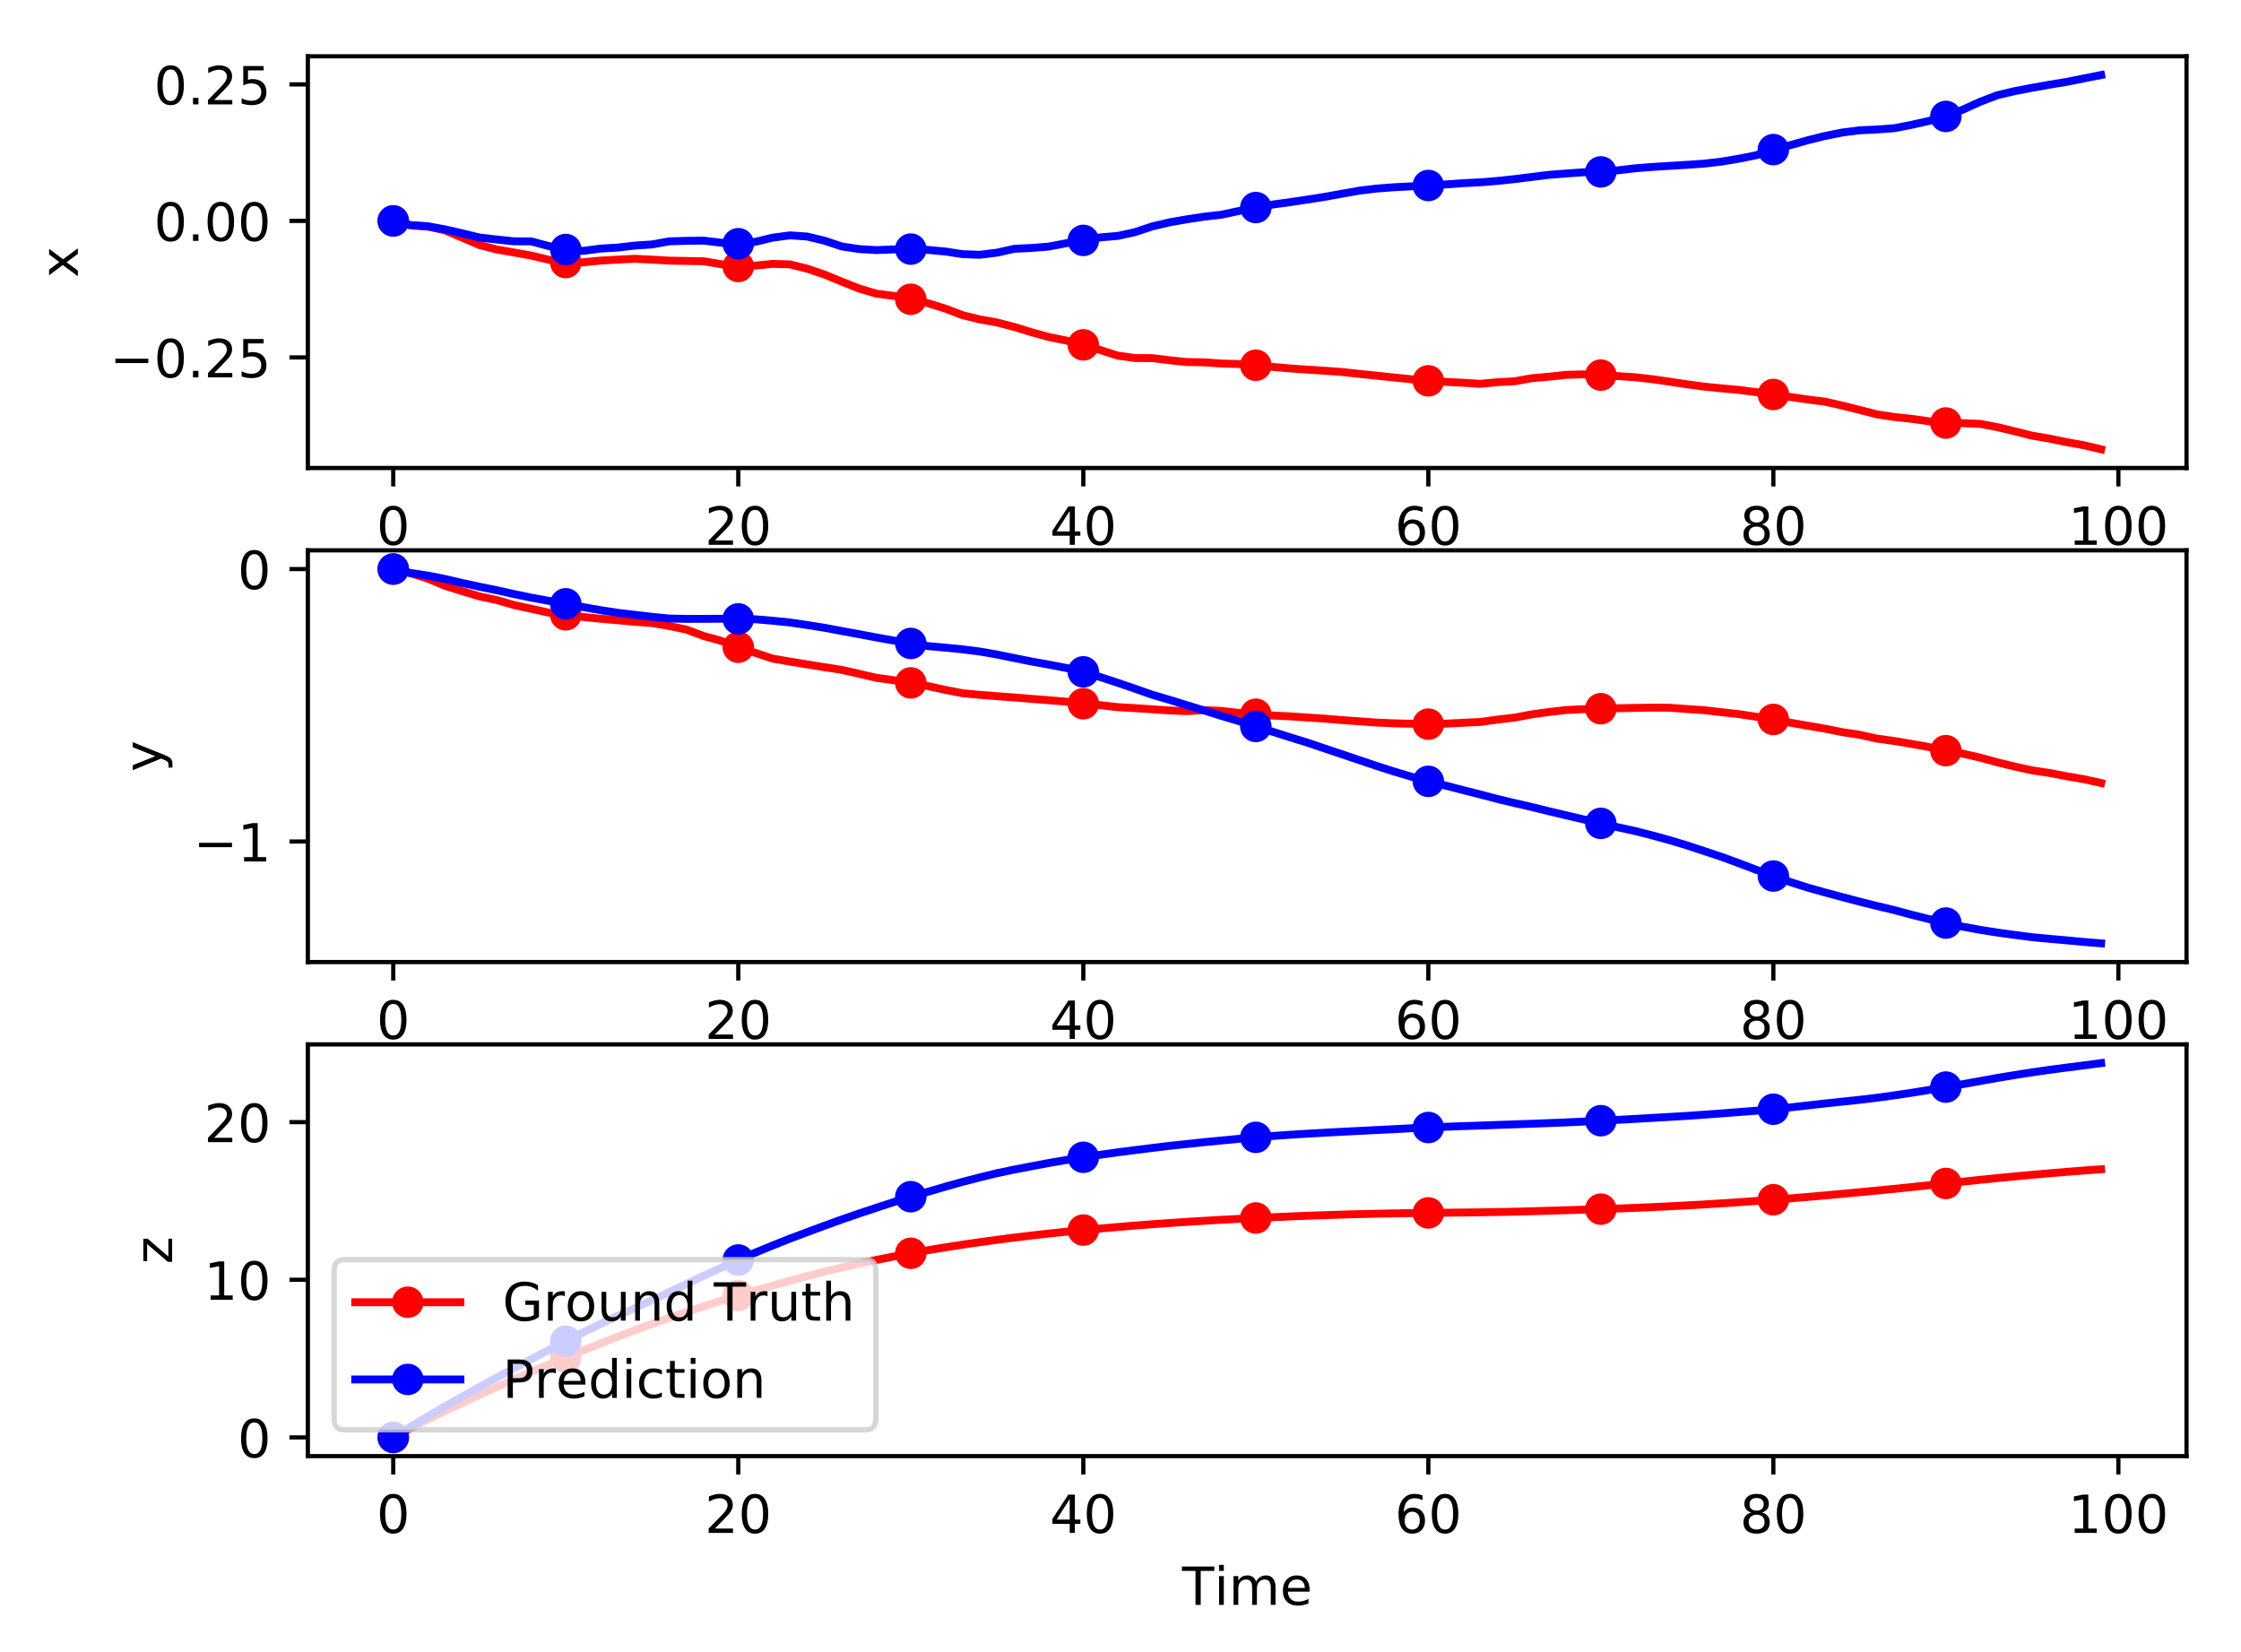 <?xml version="1.0" encoding="utf-8" standalone="no"?>
<!DOCTYPE svg PUBLIC "-//W3C//DTD SVG 1.1//EN"
  "http://www.w3.org/Graphics/SVG/1.1/DTD/svg11.dtd">
<!-- Created with matplotlib (http://matplotlib.org/) -->
<svg height="314pt" version="1.1" viewBox="0 0 426 314" width="426pt" xmlns="http://www.w3.org/2000/svg" xmlns:xlink="http://www.w3.org/1999/xlink">
 <defs>
  <style type="text/css">
*{stroke-linecap:butt;stroke-linejoin:round;}
  </style>
 </defs>
 <g id="figure_1">
  <g id="patch_1">
   <path d="M 0 314.368 
L 426.343 314.368 
L 426.343 0 
L 0 0 
z
" style="fill:#ffffff;"/>
  </g>
  <g id="axes_1">
   <g id="patch_2">
    <path d="M 58.523 88.968 
L 415.643 88.968 
L 415.643 10.7 
L 58.523 10.7 
z
" style="fill:#ffffff;"/>
   </g>
   <g id="matplotlib.axis_1">
    <g id="xtick_1">
     <g id="line2d_1">
      <defs>
       <path d="M 0 0 
L 0 3.5 
" id="mf3aac75762" style="stroke:#000000;stroke-width:0.8;"/>
      </defs>
      <g>
       <use style="stroke:#000000;stroke-width:0.8;" x="74.756" xlink:href="#mf3aac75762" y="88.968"/>
      </g>
     </g>
     <g id="text_1">
      <!-- 0 -->
      <defs>
       <path d="M 31.781 66.406 
Q 24.172 66.406 20.328 58.906 
Q 16.5 51.422 16.5 36.375 
Q 16.5 21.391 20.328 13.891 
Q 24.172 6.391 31.781 6.391 
Q 39.453 6.391 43.281 13.891 
Q 47.125 21.391 47.125 36.375 
Q 47.125 51.422 43.281 58.906 
Q 39.453 66.406 31.781 66.406 
z
M 31.781 74.219 
Q 44.047 74.219 50.516 64.516 
Q 56.984 54.828 56.984 36.375 
Q 56.984 17.969 50.516 8.266 
Q 44.047 -1.422 31.781 -1.422 
Q 19.531 -1.422 13.062 8.266 
Q 6.594 17.969 6.594 36.375 
Q 6.594 54.828 13.062 64.516 
Q 19.531 74.219 31.781 74.219 
z
" id="DejaVuSans-30"/>
      </defs>
      <g transform="translate(71.575 103.567)scale(0.1 -0.1)">
       <use xlink:href="#DejaVuSans-30"/>
      </g>
     </g>
    </g>
    <g id="xtick_2">
     <g id="line2d_2">
      <g>
       <use style="stroke:#000000;stroke-width:0.8;" x="140.343" xlink:href="#mf3aac75762" y="88.968"/>
      </g>
     </g>
     <g id="text_2">
      <!-- 20 -->
      <defs>
       <path d="M 19.188 8.297 
L 53.609 8.297 
L 53.609 0 
L 7.328 0 
L 7.328 8.297 
Q 12.938 14.109 22.625 23.891 
Q 32.328 33.688 34.812 36.531 
Q 39.547 41.844 41.422 45.531 
Q 43.312 49.219 43.312 52.781 
Q 43.312 58.594 39.234 62.25 
Q 35.156 65.922 28.609 65.922 
Q 23.969 65.922 18.812 64.312 
Q 13.672 62.703 7.812 59.422 
L 7.812 69.391 
Q 13.766 71.781 18.938 73 
Q 24.125 74.219 28.422 74.219 
Q 39.75 74.219 46.484 68.547 
Q 53.219 62.891 53.219 53.422 
Q 53.219 48.922 51.531 44.891 
Q 49.859 40.875 45.406 35.406 
Q 44.188 33.984 37.641 27.219 
Q 31.109 20.453 19.188 8.297 
z
" id="DejaVuSans-32"/>
      </defs>
      <g transform="translate(133.98 103.567)scale(0.1 -0.1)">
       <use xlink:href="#DejaVuSans-32"/>
       <use x="63.623" xlink:href="#DejaVuSans-30"/>
      </g>
     </g>
    </g>
    <g id="xtick_3">
     <g id="line2d_3">
      <g>
       <use style="stroke:#000000;stroke-width:0.8;" x="205.93" xlink:href="#mf3aac75762" y="88.968"/>
      </g>
     </g>
     <g id="text_3">
      <!-- 40 -->
      <defs>
       <path d="M 37.797 64.312 
L 12.891 25.391 
L 37.797 25.391 
z
M 35.203 72.906 
L 47.609 72.906 
L 47.609 25.391 
L 58.016 25.391 
L 58.016 17.188 
L 47.609 17.188 
L 47.609 0 
L 37.797 0 
L 37.797 17.188 
L 4.891 17.188 
L 4.891 26.703 
z
" id="DejaVuSans-34"/>
      </defs>
      <g transform="translate(199.567 103.567)scale(0.1 -0.1)">
       <use xlink:href="#DejaVuSans-34"/>
       <use x="63.623" xlink:href="#DejaVuSans-30"/>
      </g>
     </g>
    </g>
    <g id="xtick_4">
     <g id="line2d_4">
      <g>
       <use style="stroke:#000000;stroke-width:0.8;" x="271.516" xlink:href="#mf3aac75762" y="88.968"/>
      </g>
     </g>
     <g id="text_4">
      <!-- 60 -->
      <defs>
       <path d="M 33.016 40.375 
Q 26.375 40.375 22.484 35.828 
Q 18.609 31.297 18.609 23.391 
Q 18.609 15.531 22.484 10.953 
Q 26.375 6.391 33.016 6.391 
Q 39.656 6.391 43.531 10.953 
Q 47.406 15.531 47.406 23.391 
Q 47.406 31.297 43.531 35.828 
Q 39.656 40.375 33.016 40.375 
z
M 52.594 71.297 
L 52.594 62.312 
Q 48.875 64.062 45.094 64.984 
Q 41.312 65.922 37.594 65.922 
Q 27.828 65.922 22.672 59.328 
Q 17.531 52.734 16.797 39.406 
Q 19.672 43.656 24.016 45.922 
Q 28.375 48.188 33.594 48.188 
Q 44.578 48.188 50.953 41.516 
Q 57.328 34.859 57.328 23.391 
Q 57.328 12.156 50.688 5.359 
Q 44.047 -1.422 33.016 -1.422 
Q 20.359 -1.422 13.672 8.266 
Q 6.984 17.969 6.984 36.375 
Q 6.984 53.656 15.188 63.938 
Q 23.391 74.219 37.203 74.219 
Q 40.922 74.219 44.703 73.484 
Q 48.484 72.75 52.594 71.297 
z
" id="DejaVuSans-36"/>
      </defs>
      <g transform="translate(265.154 103.567)scale(0.1 -0.1)">
       <use xlink:href="#DejaVuSans-36"/>
       <use x="63.623" xlink:href="#DejaVuSans-30"/>
      </g>
     </g>
    </g>
    <g id="xtick_5">
     <g id="line2d_5">
      <g>
       <use style="stroke:#000000;stroke-width:0.8;" x="337.103" xlink:href="#mf3aac75762" y="88.968"/>
      </g>
     </g>
     <g id="text_5">
      <!-- 80 -->
      <defs>
       <path d="M 31.781 34.625 
Q 24.75 34.625 20.719 30.859 
Q 16.703 27.094 16.703 20.516 
Q 16.703 13.922 20.719 10.156 
Q 24.75 6.391 31.781 6.391 
Q 38.812 6.391 42.859 10.172 
Q 46.922 13.969 46.922 20.516 
Q 46.922 27.094 42.891 30.859 
Q 38.875 34.625 31.781 34.625 
z
M 21.922 38.812 
Q 15.578 40.375 12.031 44.719 
Q 8.5 49.078 8.5 55.328 
Q 8.5 64.062 14.719 69.141 
Q 20.953 74.219 31.781 74.219 
Q 42.672 74.219 48.875 69.141 
Q 55.078 64.062 55.078 55.328 
Q 55.078 49.078 51.531 44.719 
Q 48 40.375 41.703 38.812 
Q 48.828 37.156 52.797 32.312 
Q 56.781 27.484 56.781 20.516 
Q 56.781 9.906 50.312 4.234 
Q 43.844 -1.422 31.781 -1.422 
Q 19.734 -1.422 13.25 4.234 
Q 6.781 9.906 6.781 20.516 
Q 6.781 27.484 10.781 32.312 
Q 14.797 37.156 21.922 38.812 
z
M 18.312 54.391 
Q 18.312 48.734 21.844 45.562 
Q 25.391 42.391 31.781 42.391 
Q 38.141 42.391 41.719 45.562 
Q 45.312 48.734 45.312 54.391 
Q 45.312 60.062 41.719 63.234 
Q 38.141 66.406 31.781 66.406 
Q 25.391 66.406 21.844 63.234 
Q 18.312 60.062 18.312 54.391 
z
" id="DejaVuSans-38"/>
      </defs>
      <g transform="translate(330.741 103.567)scale(0.1 -0.1)">
       <use xlink:href="#DejaVuSans-38"/>
       <use x="63.623" xlink:href="#DejaVuSans-30"/>
      </g>
     </g>
    </g>
    <g id="xtick_6">
     <g id="line2d_6">
      <g>
       <use style="stroke:#000000;stroke-width:0.8;" x="402.69" xlink:href="#mf3aac75762" y="88.968"/>
      </g>
     </g>
     <g id="text_6">
      <!-- 100 -->
      <defs>
       <path d="M 12.406 8.297 
L 28.516 8.297 
L 28.516 63.922 
L 10.984 60.406 
L 10.984 69.391 
L 28.422 72.906 
L 38.281 72.906 
L 38.281 8.297 
L 54.391 8.297 
L 54.391 0 
L 12.406 0 
z
" id="DejaVuSans-31"/>
      </defs>
      <g transform="translate(393.146 103.567)scale(0.1 -0.1)">
       <use xlink:href="#DejaVuSans-31"/>
       <use x="63.623" xlink:href="#DejaVuSans-30"/>
       <use x="127.246" xlink:href="#DejaVuSans-30"/>
      </g>
     </g>
    </g>
    <g id="text_7">
     <!-- Time -->
     <defs>
      <path d="M -0.297 72.906 
L 61.375 72.906 
L 61.375 64.594 
L 35.5 64.594 
L 35.5 0 
L 25.594 0 
L 25.594 64.594 
L -0.297 64.594 
z
" id="DejaVuSans-54"/>
      <path d="M 9.422 54.688 
L 18.406 54.688 
L 18.406 0 
L 9.422 0 
z
M 9.422 75.984 
L 18.406 75.984 
L 18.406 64.594 
L 9.422 64.594 
z
" id="DejaVuSans-69"/>
      <path d="M 52 44.188 
Q 55.375 50.25 60.062 53.125 
Q 64.75 56 71.094 56 
Q 79.641 56 84.281 50.016 
Q 88.922 44.047 88.922 33.016 
L 88.922 0 
L 79.891 0 
L 79.891 32.719 
Q 79.891 40.578 77.094 44.375 
Q 74.312 48.188 68.609 48.188 
Q 61.625 48.188 57.562 43.547 
Q 53.516 38.922 53.516 30.906 
L 53.516 0 
L 44.484 0 
L 44.484 32.719 
Q 44.484 40.625 41.703 44.406 
Q 38.922 48.188 33.109 48.188 
Q 26.219 48.188 22.156 43.531 
Q 18.109 38.875 18.109 30.906 
L 18.109 0 
L 9.078 0 
L 9.078 54.688 
L 18.109 54.688 
L 18.109 46.188 
Q 21.188 51.219 25.484 53.609 
Q 29.781 56 35.688 56 
Q 41.656 56 45.828 52.969 
Q 50 49.953 52 44.188 
z
" id="DejaVuSans-6d"/>
      <path d="M 56.203 29.594 
L 56.203 25.203 
L 14.891 25.203 
Q 15.484 15.922 20.484 11.062 
Q 25.484 6.203 34.422 6.203 
Q 39.594 6.203 44.453 7.469 
Q 49.312 8.734 54.109 11.281 
L 54.109 2.781 
Q 49.266 0.734 44.188 -0.344 
Q 39.109 -1.422 33.891 -1.422 
Q 20.797 -1.422 13.156 6.188 
Q 5.516 13.812 5.516 26.812 
Q 5.516 40.234 12.766 48.109 
Q 20.016 56 32.328 56 
Q 43.359 56 49.781 48.891 
Q 56.203 41.797 56.203 29.594 
z
M 47.219 32.234 
Q 47.125 39.594 43.094 43.984 
Q 39.062 48.391 32.422 48.391 
Q 24.906 48.391 20.391 44.141 
Q 15.875 39.891 15.188 32.172 
z
" id="DejaVuSans-65"/>
     </defs>
     <g transform="translate(224.696 117.245)scale(0.1 -0.1)">
      <use xlink:href="#DejaVuSans-54"/>
      <use x="61.037" xlink:href="#DejaVuSans-69"/>
      <use x="88.82" xlink:href="#DejaVuSans-6d"/>
      <use x="186.232" xlink:href="#DejaVuSans-65"/>
     </g>
    </g>
   </g>
   <g id="matplotlib.axis_2">
    <g id="ytick_1">
     <g id="line2d_7">
      <defs>
       <path d="M 0 0 
L -3.5 0 
" id="mac727984c2" style="stroke:#000000;stroke-width:0.8;"/>
      </defs>
      <g>
       <use style="stroke:#000000;stroke-width:0.8;" x="58.523" xlink:href="#mac727984c2" y="67.942"/>
      </g>
     </g>
     <g id="text_8">
      <!-- −0.25 -->
      <defs>
       <path d="M 10.594 35.5 
L 73.188 35.5 
L 73.188 27.203 
L 10.594 27.203 
z
" id="DejaVuSans-2212"/>
       <path d="M 10.688 12.406 
L 21 12.406 
L 21 0 
L 10.688 0 
z
" id="DejaVuSans-2e"/>
       <path d="M 10.797 72.906 
L 49.516 72.906 
L 49.516 64.594 
L 19.828 64.594 
L 19.828 46.734 
Q 21.969 47.469 24.109 47.828 
Q 26.266 48.188 28.422 48.188 
Q 40.625 48.188 47.75 41.5 
Q 54.891 34.812 54.891 23.391 
Q 54.891 11.625 47.562 5.094 
Q 40.234 -1.422 26.906 -1.422 
Q 22.312 -1.422 17.547 -0.641 
Q 12.797 0.141 7.719 1.703 
L 7.719 11.625 
Q 12.109 9.234 16.797 8.062 
Q 21.484 6.891 26.703 6.891 
Q 35.156 6.891 40.078 11.328 
Q 45.016 15.766 45.016 23.391 
Q 45.016 31 40.078 35.438 
Q 35.156 39.891 26.703 39.891 
Q 22.75 39.891 18.812 39.016 
Q 14.891 38.141 10.797 36.281 
z
" id="DejaVuSans-35"/>
      </defs>
      <g transform="translate(20.878 71.741)scale(0.1 -0.1)">
       <use xlink:href="#DejaVuSans-2212"/>
       <use x="83.789" xlink:href="#DejaVuSans-30"/>
       <use x="147.412" xlink:href="#DejaVuSans-2e"/>
       <use x="179.199" xlink:href="#DejaVuSans-32"/>
       <use x="242.822" xlink:href="#DejaVuSans-35"/>
      </g>
     </g>
    </g>
    <g id="ytick_2">
     <g id="line2d_8">
      <g>
       <use style="stroke:#000000;stroke-width:0.8;" x="58.523" xlink:href="#mac727984c2" y="41.994"/>
      </g>
     </g>
     <g id="text_9">
      <!-- 0.00 -->
      <g transform="translate(29.258 45.793)scale(0.1 -0.1)">
       <use xlink:href="#DejaVuSans-30"/>
       <use x="63.623" xlink:href="#DejaVuSans-2e"/>
       <use x="95.41" xlink:href="#DejaVuSans-30"/>
       <use x="159.033" xlink:href="#DejaVuSans-30"/>
      </g>
     </g>
    </g>
    <g id="ytick_3">
     <g id="line2d_9">
      <g>
       <use style="stroke:#000000;stroke-width:0.8;" x="58.523" xlink:href="#mac727984c2" y="16.046"/>
      </g>
     </g>
     <g id="text_10">
      <!-- 0.25 -->
      <g transform="translate(29.258 19.846)scale(0.1 -0.1)">
       <use xlink:href="#DejaVuSans-30"/>
       <use x="63.623" xlink:href="#DejaVuSans-2e"/>
       <use x="95.41" xlink:href="#DejaVuSans-32"/>
       <use x="159.033" xlink:href="#DejaVuSans-35"/>
      </g>
     </g>
    </g>
    <g id="text_11">
     <!-- x -->
     <defs>
      <path d="M 54.891 54.688 
L 35.109 28.078 
L 55.906 0 
L 45.312 0 
L 29.391 21.484 
L 13.484 0 
L 2.875 0 
L 24.125 28.609 
L 4.688 54.688 
L 15.281 54.688 
L 29.781 35.203 
L 44.281 54.688 
z
" id="DejaVuSans-78"/>
     </defs>
     <g transform="translate(14.798 52.793)rotate(-90)scale(0.1 -0.1)">
      <use xlink:href="#DejaVuSans-78"/>
     </g>
    </g>
   </g>
   <g id="line2d_10">
    <path clip-path="url(#pcc3b8b4ea9)" d="M 74.756 41.994 
L 78.036 42.861 
L 81.315 43.086 
L 84.594 43.791 
L 87.874 45.182 
L 91.153 46.585 
L 94.432 47.427 
L 97.712 48.001 
L 100.991 48.586 
L 104.27 49.369 
L 107.55 49.91 
L 110.829 49.862 
L 114.108 49.547 
L 117.388 49.351 
L 120.667 49.195 
L 123.946 49.353 
L 127.226 49.548 
L 130.505 49.61 
L 133.784 49.666 
L 137.064 50.221 
L 140.343 50.652 
L 143.622 50.483 
L 146.902 50.161 
L 150.181 50.261 
L 153.46 51.083 
L 156.74 52.194 
L 160.019 53.545 
L 163.298 54.847 
L 166.578 55.82 
L 169.857 56.245 
L 173.136 56.89 
L 176.416 57.647 
L 179.695 58.662 
L 182.974 59.916 
L 186.254 60.718 
L 189.533 61.305 
L 192.812 62.155 
L 196.092 63.161 
L 199.371 64.064 
L 202.65 64.733 
L 205.93 65.554 
L 209.209 66.56 
L 212.488 67.612 
L 215.768 68.063 
L 219.047 68.082 
L 222.326 68.48 
L 225.606 68.826 
L 228.885 68.877 
L 232.164 69.103 
L 235.444 69.204 
L 238.723 69.431 
L 242.002 69.756 
L 245.282 70.043 
L 248.561 70.267 
L 251.84 70.474 
L 255.12 70.719 
L 258.399 71.079 
L 261.678 71.409 
L 264.958 71.759 
L 268.237 72.089 
L 271.516 72.394 
L 274.796 72.587 
L 278.075 72.76 
L 281.355 72.962 
L 284.634 72.658 
L 287.913 72.485 
L 291.193 71.898 
L 294.472 71.608 
L 297.751 71.253 
L 301.031 71.171 
L 304.31 71.303 
L 307.589 71.499 
L 310.869 71.719 
L 314.148 72.093 
L 317.427 72.565 
L 320.707 73.056 
L 323.986 73.503 
L 327.265 73.824 
L 330.545 74.12 
L 333.824 74.545 
L 337.103 74.989 
L 340.383 75.471 
L 343.662 75.946 
L 346.941 76.36 
L 350.221 77.107 
L 353.5 77.927 
L 356.779 78.768 
L 360.059 79.267 
L 363.338 79.616 
L 366.617 80.076 
L 369.897 80.412 
L 373.176 80.452 
L 376.455 80.586 
L 379.735 81.208 
L 383.014 81.997 
L 386.293 82.823 
L 389.573 83.374 
L 392.852 84.053 
L 396.131 84.64 
L 399.411 85.411 
" style="fill:none;stroke:#ff0000;stroke-linecap:square;stroke-width:1.5;"/>
    <defs>
     <path d="M 0 2.5 
C 0.663 2.5 1.299 2.237 1.768 1.768 
C 2.237 1.299 2.5 0.663 2.5 0 
C 2.5 -0.663 2.237 -1.299 1.768 -1.768 
C 1.299 -2.237 0.663 -2.5 0 -2.5 
C -0.663 -2.5 -1.299 -2.237 -1.768 -1.768 
C -2.237 -1.299 -2.5 -0.663 -2.5 0 
C -2.5 0.663 -2.237 1.299 -1.768 1.768 
C -1.299 2.237 -0.663 2.5 0 2.5 
z
" id="m4effb8d9e7" style="stroke:#ff0000;"/>
    </defs>
    <g clip-path="url(#pcc3b8b4ea9)">
     <use style="fill:#ff0000;stroke:#ff0000;" x="74.756" xlink:href="#m4effb8d9e7" y="41.994"/>
     <use style="fill:#ff0000;stroke:#ff0000;" x="107.55" xlink:href="#m4effb8d9e7" y="49.91"/>
     <use style="fill:#ff0000;stroke:#ff0000;" x="140.343" xlink:href="#m4effb8d9e7" y="50.652"/>
     <use style="fill:#ff0000;stroke:#ff0000;" x="173.136" xlink:href="#m4effb8d9e7" y="56.89"/>
     <use style="fill:#ff0000;stroke:#ff0000;" x="205.93" xlink:href="#m4effb8d9e7" y="65.554"/>
     <use style="fill:#ff0000;stroke:#ff0000;" x="238.723" xlink:href="#m4effb8d9e7" y="69.431"/>
     <use style="fill:#ff0000;stroke:#ff0000;" x="271.516" xlink:href="#m4effb8d9e7" y="72.394"/>
     <use style="fill:#ff0000;stroke:#ff0000;" x="304.31" xlink:href="#m4effb8d9e7" y="71.303"/>
     <use style="fill:#ff0000;stroke:#ff0000;" x="337.103" xlink:href="#m4effb8d9e7" y="74.989"/>
     <use style="fill:#ff0000;stroke:#ff0000;" x="369.897" xlink:href="#m4effb8d9e7" y="80.412"/>
    </g>
   </g>
   <g id="line2d_11">
    <path clip-path="url(#pcc3b8b4ea9)" d="M 74.756 41.994 
L 78.036 42.794 
L 81.315 43.004 
L 84.594 43.607 
L 87.874 44.354 
L 91.153 45.159 
L 94.432 45.528 
L 97.712 45.873 
L 100.991 45.889 
L 104.27 46.767 
L 107.55 47.437 
L 110.829 47.699 
L 114.108 47.261 
L 117.388 47.065 
L 120.667 46.687 
L 123.946 46.469 
L 127.226 45.876 
L 130.505 45.782 
L 133.784 45.742 
L 137.064 46.142 
L 140.343 46.331 
L 143.622 45.965 
L 146.902 45.171 
L 150.181 44.741 
L 153.46 44.967 
L 156.74 45.763 
L 160.019 46.847 
L 163.298 47.347 
L 166.578 47.542 
L 169.857 47.42 
L 173.136 47.353 
L 176.416 47.51 
L 179.695 47.812 
L 182.974 48.316 
L 186.254 48.436 
L 189.533 48.027 
L 192.812 47.297 
L 196.092 47.139 
L 199.371 46.872 
L 202.65 46.245 
L 205.93 45.702 
L 209.209 45.124 
L 212.488 44.848 
L 215.768 44.126 
L 219.047 43.038 
L 222.326 42.266 
L 225.606 41.693 
L 228.885 41.19 
L 232.164 40.821 
L 235.444 40.123 
L 238.723 39.455 
L 242.002 38.875 
L 245.282 38.424 
L 248.561 37.933 
L 251.84 37.419 
L 255.12 36.828 
L 258.399 36.242 
L 261.678 35.849 
L 264.958 35.596 
L 268.237 35.427 
L 271.516 35.263 
L 274.796 35.059 
L 278.075 34.822 
L 281.355 34.662 
L 284.634 34.399 
L 287.913 34.051 
L 291.193 33.638 
L 294.472 33.234 
L 297.751 32.979 
L 301.031 32.75 
L 304.31 32.68 
L 307.589 32.374 
L 310.869 31.99 
L 314.148 31.734 
L 317.427 31.532 
L 320.707 31.332 
L 323.986 31.102 
L 327.265 30.72 
L 330.545 30.175 
L 333.824 29.514 
L 337.103 28.44 
L 340.383 27.577 
L 343.662 26.655 
L 346.941 25.843 
L 350.221 25.187 
L 353.5 24.772 
L 356.779 24.619 
L 360.059 24.377 
L 363.338 23.739 
L 366.617 23.008 
L 369.897 22.131 
L 373.176 20.821 
L 376.455 19.329 
L 379.735 18.087 
L 383.014 17.317 
L 386.293 16.69 
L 389.573 16.103 
L 392.852 15.566 
L 396.131 14.907 
L 399.411 14.258 
" style="fill:none;stroke:#0000ff;stroke-linecap:square;stroke-width:1.5;"/>
    <defs>
     <path d="M 0 2.5 
C 0.663 2.5 1.299 2.237 1.768 1.768 
C 2.237 1.299 2.5 0.663 2.5 0 
C 2.5 -0.663 2.237 -1.299 1.768 -1.768 
C 1.299 -2.237 0.663 -2.5 0 -2.5 
C -0.663 -2.5 -1.299 -2.237 -1.768 -1.768 
C -2.237 -1.299 -2.5 -0.663 -2.5 0 
C -2.5 0.663 -2.237 1.299 -1.768 1.768 
C -1.299 2.237 -0.663 2.5 0 2.5 
z
" id="m2427cce3b1" style="stroke:#0000ff;"/>
    </defs>
    <g clip-path="url(#pcc3b8b4ea9)">
     <use style="fill:#0000ff;stroke:#0000ff;" x="74.756" xlink:href="#m2427cce3b1" y="41.994"/>
     <use style="fill:#0000ff;stroke:#0000ff;" x="107.55" xlink:href="#m2427cce3b1" y="47.437"/>
     <use style="fill:#0000ff;stroke:#0000ff;" x="140.343" xlink:href="#m2427cce3b1" y="46.331"/>
     <use style="fill:#0000ff;stroke:#0000ff;" x="173.136" xlink:href="#m2427cce3b1" y="47.353"/>
     <use style="fill:#0000ff;stroke:#0000ff;" x="205.93" xlink:href="#m2427cce3b1" y="45.702"/>
     <use style="fill:#0000ff;stroke:#0000ff;" x="238.723" xlink:href="#m2427cce3b1" y="39.455"/>
     <use style="fill:#0000ff;stroke:#0000ff;" x="271.516" xlink:href="#m2427cce3b1" y="35.263"/>
     <use style="fill:#0000ff;stroke:#0000ff;" x="304.31" xlink:href="#m2427cce3b1" y="32.68"/>
     <use style="fill:#0000ff;stroke:#0000ff;" x="337.103" xlink:href="#m2427cce3b1" y="28.44"/>
     <use style="fill:#0000ff;stroke:#0000ff;" x="369.897" xlink:href="#m2427cce3b1" y="22.131"/>
    </g>
   </g>
   <g id="patch_3">
    <path d="M 58.523 88.968 
L 58.523 10.7 
" style="fill:none;stroke:#000000;stroke-linecap:square;stroke-linejoin:miter;stroke-width:0.8;"/>
   </g>
   <g id="patch_4">
    <path d="M 415.643 88.968 
L 415.643 10.7 
" style="fill:none;stroke:#000000;stroke-linecap:square;stroke-linejoin:miter;stroke-width:0.8;"/>
   </g>
   <g id="patch_5">
    <path d="M 58.523 88.968 
L 415.643 88.968 
" style="fill:none;stroke:#000000;stroke-linecap:square;stroke-linejoin:miter;stroke-width:0.8;"/>
   </g>
   <g id="patch_6">
    <path d="M 58.523 10.7 
L 415.643 10.7 
" style="fill:none;stroke:#000000;stroke-linecap:square;stroke-linejoin:miter;stroke-width:0.8;"/>
   </g>
  </g>
  <g id="axes_2">
   <g id="patch_7">
    <path d="M 58.523 182.89 
L 415.643 182.89 
L 415.643 104.622 
L 58.523 104.622 
z
" style="fill:#ffffff;"/>
   </g>
   <g id="matplotlib.axis_3">
    <g id="xtick_7">
     <g id="line2d_12">
      <g>
       <use style="stroke:#000000;stroke-width:0.8;" x="74.756" xlink:href="#mf3aac75762" y="182.89"/>
      </g>
     </g>
     <g id="text_12">
      <!-- 0 -->
      <g transform="translate(71.575 197.489)scale(0.1 -0.1)">
       <use xlink:href="#DejaVuSans-30"/>
      </g>
     </g>
    </g>
    <g id="xtick_8">
     <g id="line2d_13">
      <g>
       <use style="stroke:#000000;stroke-width:0.8;" x="140.343" xlink:href="#mf3aac75762" y="182.89"/>
      </g>
     </g>
     <g id="text_13">
      <!-- 20 -->
      <g transform="translate(133.98 197.489)scale(0.1 -0.1)">
       <use xlink:href="#DejaVuSans-32"/>
       <use x="63.623" xlink:href="#DejaVuSans-30"/>
      </g>
     </g>
    </g>
    <g id="xtick_9">
     <g id="line2d_14">
      <g>
       <use style="stroke:#000000;stroke-width:0.8;" x="205.93" xlink:href="#mf3aac75762" y="182.89"/>
      </g>
     </g>
     <g id="text_14">
      <!-- 40 -->
      <g transform="translate(199.567 197.489)scale(0.1 -0.1)">
       <use xlink:href="#DejaVuSans-34"/>
       <use x="63.623" xlink:href="#DejaVuSans-30"/>
      </g>
     </g>
    </g>
    <g id="xtick_10">
     <g id="line2d_15">
      <g>
       <use style="stroke:#000000;stroke-width:0.8;" x="271.516" xlink:href="#mf3aac75762" y="182.89"/>
      </g>
     </g>
     <g id="text_15">
      <!-- 60 -->
      <g transform="translate(265.154 197.489)scale(0.1 -0.1)">
       <use xlink:href="#DejaVuSans-36"/>
       <use x="63.623" xlink:href="#DejaVuSans-30"/>
      </g>
     </g>
    </g>
    <g id="xtick_11">
     <g id="line2d_16">
      <g>
       <use style="stroke:#000000;stroke-width:0.8;" x="337.103" xlink:href="#mf3aac75762" y="182.89"/>
      </g>
     </g>
     <g id="text_16">
      <!-- 80 -->
      <g transform="translate(330.741 197.489)scale(0.1 -0.1)">
       <use xlink:href="#DejaVuSans-38"/>
       <use x="63.623" xlink:href="#DejaVuSans-30"/>
      </g>
     </g>
    </g>
    <g id="xtick_12">
     <g id="line2d_17">
      <g>
       <use style="stroke:#000000;stroke-width:0.8;" x="402.69" xlink:href="#mf3aac75762" y="182.89"/>
      </g>
     </g>
     <g id="text_17">
      <!-- 100 -->
      <g transform="translate(393.146 197.489)scale(0.1 -0.1)">
       <use xlink:href="#DejaVuSans-31"/>
       <use x="63.623" xlink:href="#DejaVuSans-30"/>
       <use x="127.246" xlink:href="#DejaVuSans-30"/>
      </g>
     </g>
    </g>
    <g id="text_18">
     <!-- Time -->
     <g transform="translate(224.696 211.167)scale(0.1 -0.1)">
      <use xlink:href="#DejaVuSans-54"/>
      <use x="61.037" xlink:href="#DejaVuSans-69"/>
      <use x="88.82" xlink:href="#DejaVuSans-6d"/>
      <use x="186.232" xlink:href="#DejaVuSans-65"/>
     </g>
    </g>
   </g>
   <g id="matplotlib.axis_4">
    <g id="ytick_4">
     <g id="line2d_18">
      <g>
       <use style="stroke:#000000;stroke-width:0.8;" x="58.523" xlink:href="#mac727984c2" y="159.968"/>
      </g>
     </g>
     <g id="text_19">
      <!-- −1 -->
      <g transform="translate(36.781 163.767)scale(0.1 -0.1)">
       <use xlink:href="#DejaVuSans-2212"/>
       <use x="83.789" xlink:href="#DejaVuSans-31"/>
      </g>
     </g>
    </g>
    <g id="ytick_5">
     <g id="line2d_19">
      <g>
       <use style="stroke:#000000;stroke-width:0.8;" x="58.523" xlink:href="#mac727984c2" y="108.18"/>
      </g>
     </g>
     <g id="text_20">
      <!-- 0 -->
      <g transform="translate(45.161 111.979)scale(0.1 -0.1)">
       <use xlink:href="#DejaVuSans-30"/>
      </g>
     </g>
    </g>
    <g id="text_21">
     <!-- y -->
     <defs>
      <path d="M 32.172 -5.078 
Q 28.375 -14.844 24.75 -17.812 
Q 21.141 -20.797 15.094 -20.797 
L 7.906 -20.797 
L 7.906 -13.281 
L 13.188 -13.281 
Q 16.891 -13.281 18.938 -11.516 
Q 21 -9.766 23.484 -3.219 
L 25.094 0.875 
L 2.984 54.688 
L 12.5 54.688 
L 29.594 11.922 
L 46.688 54.688 
L 56.203 54.688 
z
" id="DejaVuSans-79"/>
     </defs>
     <g transform="translate(30.702 146.715)rotate(-90)scale(0.1 -0.1)">
      <use xlink:href="#DejaVuSans-79"/>
     </g>
    </g>
   </g>
   <g id="line2d_20">
    <path clip-path="url(#p29f7de8b35)" d="M 74.756 108.18 
L 78.036 108.976 
L 81.315 109.992 
L 84.594 111.355 
L 87.874 112.391 
L 91.153 113.371 
L 94.432 114.07 
L 97.712 115.02 
L 100.991 115.734 
L 104.27 116.454 
L 107.55 116.879 
L 110.829 117.292 
L 114.108 117.616 
L 117.388 117.904 
L 120.667 118.209 
L 123.946 118.446 
L 127.226 119.004 
L 130.505 119.689 
L 133.784 120.917 
L 137.064 121.813 
L 140.343 123.038 
L 143.622 124.121 
L 146.902 125.211 
L 150.181 125.772 
L 153.46 126.307 
L 156.74 126.835 
L 160.019 127.345 
L 163.298 128.084 
L 166.578 128.85 
L 169.857 129.311 
L 173.136 129.819 
L 176.416 130.43 
L 179.695 131.151 
L 182.974 131.781 
L 186.254 132.09 
L 189.533 132.351 
L 192.812 132.585 
L 196.092 132.86 
L 199.371 133.113 
L 202.65 133.38 
L 205.93 133.779 
L 209.209 134.064 
L 212.488 134.427 
L 215.768 134.621 
L 219.047 134.835 
L 222.326 135.062 
L 225.606 135.19 
L 228.885 135.003 
L 232.164 135.139 
L 235.444 135.522 
L 238.723 135.777 
L 242.002 136.029 
L 245.282 136.178 
L 248.561 136.406 
L 251.84 136.618 
L 255.12 136.891 
L 258.399 137.122 
L 261.678 137.362 
L 264.958 137.501 
L 268.237 137.584 
L 271.516 137.662 
L 274.796 137.568 
L 278.075 137.402 
L 281.355 137.251 
L 284.634 136.801 
L 287.913 136.418 
L 291.193 135.799 
L 294.472 135.346 
L 297.751 134.974 
L 301.031 134.81 
L 304.31 134.719 
L 307.589 134.634 
L 310.869 134.572 
L 314.148 134.521 
L 317.427 134.544 
L 320.707 134.791 
L 323.986 135.011 
L 327.265 135.388 
L 330.545 135.754 
L 333.824 136.254 
L 337.103 136.762 
L 340.383 137.393 
L 343.662 137.962 
L 346.941 138.529 
L 350.221 139.181 
L 353.5 139.679 
L 356.779 140.407 
L 360.059 140.858 
L 363.338 141.41 
L 366.617 141.997 
L 369.897 142.702 
L 373.176 143.29 
L 376.455 144.036 
L 379.735 144.934 
L 383.014 145.723 
L 386.293 146.456 
L 389.573 146.934 
L 392.852 147.566 
L 396.131 148.124 
L 399.411 148.851 
" style="fill:none;stroke:#ff0000;stroke-linecap:square;stroke-width:1.5;"/>
    <g clip-path="url(#p29f7de8b35)">
     <use style="fill:#ff0000;stroke:#ff0000;" x="74.756" xlink:href="#m4effb8d9e7" y="108.18"/>
     <use style="fill:#ff0000;stroke:#ff0000;" x="107.55" xlink:href="#m4effb8d9e7" y="116.879"/>
     <use style="fill:#ff0000;stroke:#ff0000;" x="140.343" xlink:href="#m4effb8d9e7" y="123.038"/>
     <use style="fill:#ff0000;stroke:#ff0000;" x="173.136" xlink:href="#m4effb8d9e7" y="129.819"/>
     <use style="fill:#ff0000;stroke:#ff0000;" x="205.93" xlink:href="#m4effb8d9e7" y="133.779"/>
     <use style="fill:#ff0000;stroke:#ff0000;" x="238.723" xlink:href="#m4effb8d9e7" y="135.777"/>
     <use style="fill:#ff0000;stroke:#ff0000;" x="271.516" xlink:href="#m4effb8d9e7" y="137.662"/>
     <use style="fill:#ff0000;stroke:#ff0000;" x="304.31" xlink:href="#m4effb8d9e7" y="134.719"/>
     <use style="fill:#ff0000;stroke:#ff0000;" x="337.103" xlink:href="#m4effb8d9e7" y="136.762"/>
     <use style="fill:#ff0000;stroke:#ff0000;" x="369.897" xlink:href="#m4effb8d9e7" y="142.702"/>
    </g>
   </g>
   <g id="line2d_21">
    <path clip-path="url(#p29f7de8b35)" d="M 74.756 108.18 
L 78.036 108.936 
L 81.315 109.415 
L 84.594 110.063 
L 87.874 110.833 
L 91.153 111.54 
L 94.432 112.21 
L 97.712 112.934 
L 100.991 113.614 
L 104.27 114.211 
L 107.55 114.787 
L 110.829 115.413 
L 114.108 115.987 
L 117.388 116.488 
L 120.667 116.878 
L 123.946 117.265 
L 127.226 117.583 
L 130.505 117.651 
L 133.784 117.646 
L 137.064 117.625 
L 140.343 117.646 
L 143.622 117.728 
L 146.902 118.002 
L 150.181 118.334 
L 153.46 118.82 
L 156.74 119.34 
L 160.019 119.959 
L 163.298 120.558 
L 166.578 121.179 
L 169.857 121.765 
L 173.136 122.319 
L 176.416 122.826 
L 179.695 123.116 
L 182.974 123.442 
L 186.254 123.856 
L 189.533 124.426 
L 192.812 125.096 
L 196.092 125.757 
L 199.371 126.342 
L 202.65 126.971 
L 205.93 127.723 
L 209.209 128.729 
L 212.488 129.806 
L 215.768 130.929 
L 219.047 132.078 
L 222.326 133.045 
L 225.606 134.053 
L 228.885 135.06 
L 232.164 136.089 
L 235.444 137.069 
L 238.723 138.097 
L 242.002 139.133 
L 245.282 140.177 
L 248.561 141.185 
L 251.84 142.295 
L 255.12 143.395 
L 258.399 144.502 
L 261.678 145.606 
L 264.958 146.656 
L 268.237 147.634 
L 271.516 148.535 
L 274.796 149.341 
L 278.075 150.188 
L 281.355 151.016 
L 284.634 151.881 
L 287.913 152.663 
L 291.193 153.418 
L 294.472 154.23 
L 297.751 155.002 
L 301.031 155.772 
L 304.31 156.526 
L 307.589 157.274 
L 310.869 157.993 
L 314.148 158.825 
L 317.427 159.734 
L 320.707 160.715 
L 323.986 161.802 
L 327.265 162.89 
L 330.545 164.095 
L 333.824 165.339 
L 337.103 166.536 
L 340.383 167.698 
L 343.662 168.743 
L 346.941 169.66 
L 350.221 170.538 
L 353.5 171.408 
L 356.779 172.224 
L 360.059 173.005 
L 363.338 173.886 
L 366.617 174.702 
L 369.897 175.471 
L 373.176 176.172 
L 376.455 176.772 
L 379.735 177.288 
L 383.014 177.737 
L 386.293 178.16 
L 389.573 178.474 
L 392.852 178.76 
L 396.131 179.07 
L 399.411 179.332 
" style="fill:none;stroke:#0000ff;stroke-linecap:square;stroke-width:1.5;"/>
    <g clip-path="url(#p29f7de8b35)">
     <use style="fill:#0000ff;stroke:#0000ff;" x="74.756" xlink:href="#m2427cce3b1" y="108.18"/>
     <use style="fill:#0000ff;stroke:#0000ff;" x="107.55" xlink:href="#m2427cce3b1" y="114.787"/>
     <use style="fill:#0000ff;stroke:#0000ff;" x="140.343" xlink:href="#m2427cce3b1" y="117.646"/>
     <use style="fill:#0000ff;stroke:#0000ff;" x="173.136" xlink:href="#m2427cce3b1" y="122.319"/>
     <use style="fill:#0000ff;stroke:#0000ff;" x="205.93" xlink:href="#m2427cce3b1" y="127.723"/>
     <use style="fill:#0000ff;stroke:#0000ff;" x="238.723" xlink:href="#m2427cce3b1" y="138.097"/>
     <use style="fill:#0000ff;stroke:#0000ff;" x="271.516" xlink:href="#m2427cce3b1" y="148.535"/>
     <use style="fill:#0000ff;stroke:#0000ff;" x="304.31" xlink:href="#m2427cce3b1" y="156.526"/>
     <use style="fill:#0000ff;stroke:#0000ff;" x="337.103" xlink:href="#m2427cce3b1" y="166.536"/>
     <use style="fill:#0000ff;stroke:#0000ff;" x="369.897" xlink:href="#m2427cce3b1" y="175.471"/>
    </g>
   </g>
   <g id="patch_8">
    <path d="M 58.523 182.89 
L 58.523 104.622 
" style="fill:none;stroke:#000000;stroke-linecap:square;stroke-linejoin:miter;stroke-width:0.8;"/>
   </g>
   <g id="patch_9">
    <path d="M 415.643 182.89 
L 415.643 104.622 
" style="fill:none;stroke:#000000;stroke-linecap:square;stroke-linejoin:miter;stroke-width:0.8;"/>
   </g>
   <g id="patch_10">
    <path d="M 58.523 182.89 
L 415.643 182.89 
" style="fill:none;stroke:#000000;stroke-linecap:square;stroke-linejoin:miter;stroke-width:0.8;"/>
   </g>
   <g id="patch_11">
    <path d="M 58.523 104.622 
L 415.643 104.622 
" style="fill:none;stroke:#000000;stroke-linecap:square;stroke-linejoin:miter;stroke-width:0.8;"/>
   </g>
  </g>
  <g id="axes_3">
   <g id="patch_12">
    <path d="M 58.523 276.812 
L 415.643 276.812 
L 415.643 198.544 
L 58.523 198.544 
z
" style="fill:#ffffff;"/>
   </g>
   <g id="matplotlib.axis_5">
    <g id="xtick_13">
     <g id="line2d_22">
      <g>
       <use style="stroke:#000000;stroke-width:0.8;" x="74.756" xlink:href="#mf3aac75762" y="276.812"/>
      </g>
     </g>
     <g id="text_22">
      <!-- 0 -->
      <g transform="translate(71.575 291.41)scale(0.1 -0.1)">
       <use xlink:href="#DejaVuSans-30"/>
      </g>
     </g>
    </g>
    <g id="xtick_14">
     <g id="line2d_23">
      <g>
       <use style="stroke:#000000;stroke-width:0.8;" x="140.343" xlink:href="#mf3aac75762" y="276.812"/>
      </g>
     </g>
     <g id="text_23">
      <!-- 20 -->
      <g transform="translate(133.98 291.41)scale(0.1 -0.1)">
       <use xlink:href="#DejaVuSans-32"/>
       <use x="63.623" xlink:href="#DejaVuSans-30"/>
      </g>
     </g>
    </g>
    <g id="xtick_15">
     <g id="line2d_24">
      <g>
       <use style="stroke:#000000;stroke-width:0.8;" x="205.93" xlink:href="#mf3aac75762" y="276.812"/>
      </g>
     </g>
     <g id="text_24">
      <!-- 40 -->
      <g transform="translate(199.567 291.41)scale(0.1 -0.1)">
       <use xlink:href="#DejaVuSans-34"/>
       <use x="63.623" xlink:href="#DejaVuSans-30"/>
      </g>
     </g>
    </g>
    <g id="xtick_16">
     <g id="line2d_25">
      <g>
       <use style="stroke:#000000;stroke-width:0.8;" x="271.516" xlink:href="#mf3aac75762" y="276.812"/>
      </g>
     </g>
     <g id="text_25">
      <!-- 60 -->
      <g transform="translate(265.154 291.41)scale(0.1 -0.1)">
       <use xlink:href="#DejaVuSans-36"/>
       <use x="63.623" xlink:href="#DejaVuSans-30"/>
      </g>
     </g>
    </g>
    <g id="xtick_17">
     <g id="line2d_26">
      <g>
       <use style="stroke:#000000;stroke-width:0.8;" x="337.103" xlink:href="#mf3aac75762" y="276.812"/>
      </g>
     </g>
     <g id="text_26">
      <!-- 80 -->
      <g transform="translate(330.741 291.41)scale(0.1 -0.1)">
       <use xlink:href="#DejaVuSans-38"/>
       <use x="63.623" xlink:href="#DejaVuSans-30"/>
      </g>
     </g>
    </g>
    <g id="xtick_18">
     <g id="line2d_27">
      <g>
       <use style="stroke:#000000;stroke-width:0.8;" x="402.69" xlink:href="#mf3aac75762" y="276.812"/>
      </g>
     </g>
     <g id="text_27">
      <!-- 100 -->
      <g transform="translate(393.146 291.41)scale(0.1 -0.1)">
       <use xlink:href="#DejaVuSans-31"/>
       <use x="63.623" xlink:href="#DejaVuSans-30"/>
       <use x="127.246" xlink:href="#DejaVuSans-30"/>
      </g>
     </g>
    </g>
    <g id="text_28">
     <!-- Time -->
     <g transform="translate(224.696 305.089)scale(0.1 -0.1)">
      <use xlink:href="#DejaVuSans-54"/>
      <use x="61.037" xlink:href="#DejaVuSans-69"/>
      <use x="88.82" xlink:href="#DejaVuSans-6d"/>
      <use x="186.232" xlink:href="#DejaVuSans-65"/>
     </g>
    </g>
   </g>
   <g id="matplotlib.axis_6">
    <g id="ytick_6">
     <g id="line2d_28">
      <g>
       <use style="stroke:#000000;stroke-width:0.8;" x="58.523" xlink:href="#mac727984c2" y="273.254"/>
      </g>
     </g>
     <g id="text_29">
      <!-- 0 -->
      <g transform="translate(45.161 277.054)scale(0.1 -0.1)">
       <use xlink:href="#DejaVuSans-30"/>
      </g>
     </g>
    </g>
    <g id="ytick_7">
     <g id="line2d_29">
      <g>
       <use style="stroke:#000000;stroke-width:0.8;" x="58.523" xlink:href="#mac727984c2" y="243.287"/>
      </g>
     </g>
     <g id="text_30">
      <!-- 10 -->
      <g transform="translate(38.798 247.086)scale(0.1 -0.1)">
       <use xlink:href="#DejaVuSans-31"/>
       <use x="63.623" xlink:href="#DejaVuSans-30"/>
      </g>
     </g>
    </g>
    <g id="ytick_8">
     <g id="line2d_30">
      <g>
       <use style="stroke:#000000;stroke-width:0.8;" x="58.523" xlink:href="#mac727984c2" y="213.32"/>
      </g>
     </g>
     <g id="text_31">
      <!-- 20 -->
      <g transform="translate(38.798 217.119)scale(0.1 -0.1)">
       <use xlink:href="#DejaVuSans-32"/>
       <use x="63.623" xlink:href="#DejaVuSans-30"/>
      </g>
     </g>
    </g>
    <g id="text_32">
     <!-- z -->
     <defs>
      <path d="M 5.516 54.688 
L 48.188 54.688 
L 48.188 46.484 
L 14.406 7.172 
L 48.188 7.172 
L 48.188 0 
L 4.297 0 
L 4.297 8.203 
L 38.094 47.516 
L 5.516 47.516 
z
" id="DejaVuSans-7a"/>
     </defs>
     <g transform="translate(32.719 240.302)rotate(-90)scale(0.1 -0.1)">
      <use xlink:href="#DejaVuSans-7a"/>
     </g>
    </g>
   </g>
   <g id="line2d_31">
    <path clip-path="url(#p925e4d5694)" d="M 74.756 273.254 
L 78.036 271.512 
L 81.315 269.841 
L 84.594 268.237 
L 87.874 266.687 
L 91.153 265.167 
L 94.432 263.678 
L 97.712 262.219 
L 100.991 260.787 
L 104.27 259.397 
L 107.55 258.041 
L 110.829 256.712 
L 114.108 255.41 
L 117.388 254.138 
L 120.667 252.891 
L 123.946 251.686 
L 127.226 250.526 
L 130.505 249.405 
L 133.784 248.33 
L 137.064 247.284 
L 140.343 246.284 
L 143.622 245.317 
L 146.902 244.381 
L 150.181 243.466 
L 153.46 242.586 
L 156.74 241.751 
L 160.019 240.959 
L 163.298 240.211 
L 166.578 239.521 
L 169.857 238.865 
L 173.136 238.249 
L 176.416 237.661 
L 179.695 237.122 
L 182.974 236.613 
L 186.254 236.137 
L 189.533 235.689 
L 192.812 235.264 
L 196.092 234.872 
L 199.371 234.499 
L 202.65 234.151 
L 205.93 233.835 
L 209.209 233.536 
L 212.488 233.253 
L 215.768 232.98 
L 219.047 232.725 
L 222.326 232.495 
L 225.606 232.279 
L 228.885 232.072 
L 232.164 231.885 
L 235.444 231.711 
L 238.723 231.544 
L 242.002 231.389 
L 245.282 231.246 
L 248.561 231.116 
L 251.84 231.001 
L 255.12 230.895 
L 258.399 230.804 
L 261.678 230.726 
L 264.958 230.665 
L 268.237 230.614 
L 271.516 230.572 
L 274.796 230.536 
L 278.075 230.5 
L 281.355 230.465 
L 284.634 230.405 
L 287.913 230.345 
L 291.193 230.257 
L 294.472 230.163 
L 297.751 230.061 
L 301.031 229.962 
L 304.31 229.86 
L 307.589 229.743 
L 310.869 229.613 
L 314.148 229.47 
L 317.427 229.317 
L 320.707 229.144 
L 323.986 228.962 
L 327.265 228.756 
L 330.545 228.542 
L 333.824 228.312 
L 337.103 228.068 
L 340.383 227.807 
L 343.662 227.535 
L 346.941 227.251 
L 350.221 226.949 
L 353.5 226.64 
L 356.779 226.327 
L 360.059 226.006 
L 363.338 225.668 
L 366.617 225.325 
L 369.897 224.977 
L 373.176 224.627 
L 376.455 224.281 
L 379.735 223.95 
L 383.014 223.636 
L 386.293 223.335 
L 389.573 223.045 
L 392.852 222.77 
L 396.131 222.516 
L 399.411 222.281 
" style="fill:none;stroke:#ff0000;stroke-linecap:square;stroke-width:1.5;"/>
    <g clip-path="url(#p925e4d5694)">
     <use style="fill:#ff0000;stroke:#ff0000;" x="74.756" xlink:href="#m4effb8d9e7" y="273.254"/>
     <use style="fill:#ff0000;stroke:#ff0000;" x="107.55" xlink:href="#m4effb8d9e7" y="258.041"/>
     <use style="fill:#ff0000;stroke:#ff0000;" x="140.343" xlink:href="#m4effb8d9e7" y="246.284"/>
     <use style="fill:#ff0000;stroke:#ff0000;" x="173.136" xlink:href="#m4effb8d9e7" y="238.249"/>
     <use style="fill:#ff0000;stroke:#ff0000;" x="205.93" xlink:href="#m4effb8d9e7" y="233.835"/>
     <use style="fill:#ff0000;stroke:#ff0000;" x="238.723" xlink:href="#m4effb8d9e7" y="231.544"/>
     <use style="fill:#ff0000;stroke:#ff0000;" x="271.516" xlink:href="#m4effb8d9e7" y="230.572"/>
     <use style="fill:#ff0000;stroke:#ff0000;" x="304.31" xlink:href="#m4effb8d9e7" y="229.86"/>
     <use style="fill:#ff0000;stroke:#ff0000;" x="337.103" xlink:href="#m4effb8d9e7" y="228.068"/>
     <use style="fill:#ff0000;stroke:#ff0000;" x="369.897" xlink:href="#m4effb8d9e7" y="224.977"/>
    </g>
   </g>
   <g id="line2d_32">
    <path clip-path="url(#p925e4d5694)" d="M 74.756 273.254 
L 78.036 271.249 
L 81.315 269.251 
L 84.594 267.354 
L 87.874 265.501 
L 91.153 263.649 
L 94.432 261.869 
L 97.712 260.094 
L 100.991 258.378 
L 104.27 256.657 
L 107.55 254.957 
L 110.829 253.307 
L 114.108 251.715 
L 117.388 250.16 
L 120.667 248.669 
L 123.946 247.173 
L 127.226 245.637 
L 130.505 244.062 
L 133.784 242.521 
L 137.064 241.017 
L 140.343 239.528 
L 143.622 238.108 
L 146.902 236.757 
L 150.181 235.452 
L 153.46 234.222 
L 156.74 233.009 
L 160.019 231.824 
L 163.298 230.69 
L 166.578 229.602 
L 169.857 228.529 
L 173.136 227.492 
L 176.416 226.552 
L 179.695 225.595 
L 182.974 224.67 
L 186.254 223.824 
L 189.533 223.022 
L 192.812 222.335 
L 196.092 221.707 
L 199.371 221.087 
L 202.65 220.525 
L 205.93 220 
L 209.209 219.515 
L 212.488 219.055 
L 215.768 218.635 
L 219.047 218.224 
L 222.326 217.827 
L 225.606 217.479 
L 228.885 217.128 
L 232.164 216.813 
L 235.444 216.499 
L 238.723 216.212 
L 242.002 215.945 
L 245.282 215.716 
L 248.561 215.513 
L 251.84 215.329 
L 255.12 215.153 
L 258.399 214.987 
L 261.678 214.819 
L 264.958 214.661 
L 268.237 214.486 
L 271.516 214.342 
L 274.796 214.2 
L 278.075 214.076 
L 281.355 213.97 
L 284.634 213.852 
L 287.913 213.738 
L 291.193 213.628 
L 294.472 213.499 
L 297.751 213.369 
L 301.031 213.213 
L 304.31 213.046 
L 307.589 212.883 
L 310.869 212.704 
L 314.148 212.516 
L 317.427 212.323 
L 320.707 212.132 
L 323.986 211.898 
L 327.265 211.66 
L 330.545 211.401 
L 333.824 211.154 
L 337.103 210.863 
L 340.383 210.512 
L 343.662 210.139 
L 346.941 209.774 
L 350.221 209.424 
L 353.5 209.078 
L 356.779 208.683 
L 360.059 208.233 
L 363.338 207.745 
L 366.617 207.22 
L 369.897 206.658 
L 373.176 206.09 
L 376.455 205.499 
L 379.735 204.908 
L 383.014 204.366 
L 386.293 203.852 
L 389.573 203.382 
L 392.852 202.95 
L 396.131 202.533 
L 399.411 202.101 
" style="fill:none;stroke:#0000ff;stroke-linecap:square;stroke-width:1.5;"/>
    <g clip-path="url(#p925e4d5694)">
     <use style="fill:#0000ff;stroke:#0000ff;" x="74.756" xlink:href="#m2427cce3b1" y="273.254"/>
     <use style="fill:#0000ff;stroke:#0000ff;" x="107.55" xlink:href="#m2427cce3b1" y="254.957"/>
     <use style="fill:#0000ff;stroke:#0000ff;" x="140.343" xlink:href="#m2427cce3b1" y="239.528"/>
     <use style="fill:#0000ff;stroke:#0000ff;" x="173.136" xlink:href="#m2427cce3b1" y="227.492"/>
     <use style="fill:#0000ff;stroke:#0000ff;" x="205.93" xlink:href="#m2427cce3b1" y="220"/>
     <use style="fill:#0000ff;stroke:#0000ff;" x="238.723" xlink:href="#m2427cce3b1" y="216.212"/>
     <use style="fill:#0000ff;stroke:#0000ff;" x="271.516" xlink:href="#m2427cce3b1" y="214.342"/>
     <use style="fill:#0000ff;stroke:#0000ff;" x="304.31" xlink:href="#m2427cce3b1" y="213.046"/>
     <use style="fill:#0000ff;stroke:#0000ff;" x="337.103" xlink:href="#m2427cce3b1" y="210.863"/>
     <use style="fill:#0000ff;stroke:#0000ff;" x="369.897" xlink:href="#m2427cce3b1" y="206.658"/>
    </g>
   </g>
   <g id="patch_13">
    <path d="M 58.523 276.812 
L 58.523 198.544 
" style="fill:none;stroke:#000000;stroke-linecap:square;stroke-linejoin:miter;stroke-width:0.8;"/>
   </g>
   <g id="patch_14">
    <path d="M 415.643 276.812 
L 415.643 198.544 
" style="fill:none;stroke:#000000;stroke-linecap:square;stroke-linejoin:miter;stroke-width:0.8;"/>
   </g>
   <g id="patch_15">
    <path d="M 58.523 276.812 
L 415.643 276.812 
" style="fill:none;stroke:#000000;stroke-linecap:square;stroke-linejoin:miter;stroke-width:0.8;"/>
   </g>
   <g id="patch_16">
    <path d="M 58.523 198.544 
L 415.643 198.544 
" style="fill:none;stroke:#000000;stroke-linecap:square;stroke-linejoin:miter;stroke-width:0.8;"/>
   </g>
   <g id="legend_1">
    <g id="patch_17">
     <path d="M 65.523 271.812 
L 164.492 271.812 
Q 166.492 271.812 166.492 269.812 
L 166.492 241.456 
Q 166.492 239.456 164.492 239.456 
L 65.523 239.456 
Q 63.523 239.456 63.523 241.456 
L 63.523 269.812 
Q 63.523 271.812 65.523 271.812 
z
" style="fill:#ffffff;opacity:0.8;stroke:#cccccc;stroke-linejoin:miter;"/>
    </g>
    <g id="line2d_33">
     <path d="M 67.523 247.554 
L 87.523 247.554 
" style="fill:none;stroke:#ff0000;stroke-linecap:square;stroke-width:1.5;"/>
    </g>
    <g id="line2d_34">
     <g>
      <use style="fill:#ff0000;stroke:#ff0000;" x="77.523" xlink:href="#m4effb8d9e7" y="247.554"/>
     </g>
    </g>
    <g id="text_33">
     <!-- Ground Truth -->
     <defs>
      <path d="M 59.516 10.406 
L 59.516 29.984 
L 43.406 29.984 
L 43.406 38.094 
L 69.281 38.094 
L 69.281 6.781 
Q 63.578 2.734 56.688 0.656 
Q 49.812 -1.422 42 -1.422 
Q 24.906 -1.422 15.25 8.562 
Q 5.609 18.562 5.609 36.375 
Q 5.609 54.25 15.25 64.234 
Q 24.906 74.219 42 74.219 
Q 49.125 74.219 55.547 72.453 
Q 61.969 70.703 67.391 67.281 
L 67.391 56.781 
Q 61.922 61.422 55.766 63.766 
Q 49.609 66.109 42.828 66.109 
Q 29.438 66.109 22.719 58.641 
Q 16.016 51.172 16.016 36.375 
Q 16.016 21.625 22.719 14.156 
Q 29.438 6.688 42.828 6.688 
Q 48.047 6.688 52.141 7.594 
Q 56.25 8.5 59.516 10.406 
z
" id="DejaVuSans-47"/>
      <path d="M 41.109 46.297 
Q 39.594 47.172 37.812 47.578 
Q 36.031 48 33.891 48 
Q 26.266 48 22.188 43.047 
Q 18.109 38.094 18.109 28.812 
L 18.109 0 
L 9.078 0 
L 9.078 54.688 
L 18.109 54.688 
L 18.109 46.188 
Q 20.953 51.172 25.484 53.578 
Q 30.031 56 36.531 56 
Q 37.453 56 38.578 55.875 
Q 39.703 55.766 41.062 55.516 
z
" id="DejaVuSans-72"/>
      <path d="M 30.609 48.391 
Q 23.391 48.391 19.188 42.75 
Q 14.984 37.109 14.984 27.297 
Q 14.984 17.484 19.156 11.844 
Q 23.344 6.203 30.609 6.203 
Q 37.797 6.203 41.984 11.859 
Q 46.188 17.531 46.188 27.297 
Q 46.188 37.016 41.984 42.703 
Q 37.797 48.391 30.609 48.391 
z
M 30.609 56 
Q 42.328 56 49.016 48.375 
Q 55.719 40.766 55.719 27.297 
Q 55.719 13.875 49.016 6.219 
Q 42.328 -1.422 30.609 -1.422 
Q 18.844 -1.422 12.172 6.219 
Q 5.516 13.875 5.516 27.297 
Q 5.516 40.766 12.172 48.375 
Q 18.844 56 30.609 56 
z
" id="DejaVuSans-6f"/>
      <path d="M 8.5 21.578 
L 8.5 54.688 
L 17.484 54.688 
L 17.484 21.922 
Q 17.484 14.156 20.5 10.266 
Q 23.531 6.391 29.594 6.391 
Q 36.859 6.391 41.078 11.031 
Q 45.312 15.672 45.312 23.688 
L 45.312 54.688 
L 54.297 54.688 
L 54.297 0 
L 45.312 0 
L 45.312 8.406 
Q 42.047 3.422 37.719 1 
Q 33.406 -1.422 27.688 -1.422 
Q 18.266 -1.422 13.375 4.438 
Q 8.5 10.297 8.5 21.578 
z
M 31.109 56 
z
" id="DejaVuSans-75"/>
      <path d="M 54.891 33.016 
L 54.891 0 
L 45.906 0 
L 45.906 32.719 
Q 45.906 40.484 42.875 44.328 
Q 39.844 48.188 33.797 48.188 
Q 26.516 48.188 22.312 43.547 
Q 18.109 38.922 18.109 30.906 
L 18.109 0 
L 9.078 0 
L 9.078 54.688 
L 18.109 54.688 
L 18.109 46.188 
Q 21.344 51.125 25.703 53.562 
Q 30.078 56 35.797 56 
Q 45.219 56 50.047 50.172 
Q 54.891 44.344 54.891 33.016 
z
" id="DejaVuSans-6e"/>
      <path d="M 45.406 46.391 
L 45.406 75.984 
L 54.391 75.984 
L 54.391 0 
L 45.406 0 
L 45.406 8.203 
Q 42.578 3.328 38.25 0.953 
Q 33.938 -1.422 27.875 -1.422 
Q 17.969 -1.422 11.734 6.484 
Q 5.516 14.406 5.516 27.297 
Q 5.516 40.188 11.734 48.094 
Q 17.969 56 27.875 56 
Q 33.938 56 38.25 53.625 
Q 42.578 51.266 45.406 46.391 
z
M 14.797 27.297 
Q 14.797 17.391 18.875 11.75 
Q 22.953 6.109 30.078 6.109 
Q 37.203 6.109 41.297 11.75 
Q 45.406 17.391 45.406 27.297 
Q 45.406 37.203 41.297 42.844 
Q 37.203 48.484 30.078 48.484 
Q 22.953 48.484 18.875 42.844 
Q 14.797 37.203 14.797 27.297 
z
" id="DejaVuSans-64"/>
      <path id="DejaVuSans-20"/>
      <path d="M 18.312 70.219 
L 18.312 54.688 
L 36.812 54.688 
L 36.812 47.703 
L 18.312 47.703 
L 18.312 18.016 
Q 18.312 11.328 20.141 9.422 
Q 21.969 7.516 27.594 7.516 
L 36.812 7.516 
L 36.812 0 
L 27.594 0 
Q 17.188 0 13.234 3.875 
Q 9.281 7.766 9.281 18.016 
L 9.281 47.703 
L 2.688 47.703 
L 2.688 54.688 
L 9.281 54.688 
L 9.281 70.219 
z
" id="DejaVuSans-74"/>
      <path d="M 54.891 33.016 
L 54.891 0 
L 45.906 0 
L 45.906 32.719 
Q 45.906 40.484 42.875 44.328 
Q 39.844 48.188 33.797 48.188 
Q 26.516 48.188 22.312 43.547 
Q 18.109 38.922 18.109 30.906 
L 18.109 0 
L 9.078 0 
L 9.078 75.984 
L 18.109 75.984 
L 18.109 46.188 
Q 21.344 51.125 25.703 53.562 
Q 30.078 56 35.797 56 
Q 45.219 56 50.047 50.172 
Q 54.891 44.344 54.891 33.016 
z
" id="DejaVuSans-68"/>
     </defs>
     <g transform="translate(95.523 251.054)scale(0.1 -0.1)">
      <use xlink:href="#DejaVuSans-47"/>
      <use x="77.49" xlink:href="#DejaVuSans-72"/>
      <use x="118.572" xlink:href="#DejaVuSans-6f"/>
      <use x="179.754" xlink:href="#DejaVuSans-75"/>
      <use x="243.133" xlink:href="#DejaVuSans-6e"/>
      <use x="306.512" xlink:href="#DejaVuSans-64"/>
      <use x="369.988" xlink:href="#DejaVuSans-20"/>
      <use x="401.775" xlink:href="#DejaVuSans-54"/>
      <use x="462.641" xlink:href="#DejaVuSans-72"/>
      <use x="503.754" xlink:href="#DejaVuSans-75"/>
      <use x="567.133" xlink:href="#DejaVuSans-74"/>
      <use x="606.342" xlink:href="#DejaVuSans-68"/>
     </g>
    </g>
    <g id="line2d_35">
     <path d="M 67.523 262.232 
L 87.523 262.232 
" style="fill:none;stroke:#0000ff;stroke-linecap:square;stroke-width:1.5;"/>
    </g>
    <g id="line2d_36">
     <g>
      <use style="fill:#0000ff;stroke:#0000ff;" x="77.523" xlink:href="#m2427cce3b1" y="262.232"/>
     </g>
    </g>
    <g id="text_34">
     <!-- Prediction -->
     <defs>
      <path d="M 19.672 64.797 
L 19.672 37.406 
L 32.078 37.406 
Q 38.969 37.406 42.719 40.969 
Q 46.484 44.531 46.484 51.125 
Q 46.484 57.672 42.719 61.234 
Q 38.969 64.797 32.078 64.797 
z
M 9.812 72.906 
L 32.078 72.906 
Q 44.344 72.906 50.609 67.359 
Q 56.891 61.812 56.891 51.125 
Q 56.891 40.328 50.609 34.812 
Q 44.344 29.297 32.078 29.297 
L 19.672 29.297 
L 19.672 0 
L 9.812 0 
z
" id="DejaVuSans-50"/>
      <path d="M 48.781 52.594 
L 48.781 44.188 
Q 44.969 46.297 41.141 47.344 
Q 37.312 48.391 33.406 48.391 
Q 24.656 48.391 19.812 42.844 
Q 14.984 37.312 14.984 27.297 
Q 14.984 17.281 19.812 11.734 
Q 24.656 6.203 33.406 6.203 
Q 37.312 6.203 41.141 7.25 
Q 44.969 8.297 48.781 10.406 
L 48.781 2.094 
Q 45.016 0.344 40.984 -0.531 
Q 36.969 -1.422 32.422 -1.422 
Q 20.062 -1.422 12.781 6.344 
Q 5.516 14.109 5.516 27.297 
Q 5.516 40.672 12.859 48.328 
Q 20.219 56 33.016 56 
Q 37.156 56 41.109 55.141 
Q 45.062 54.297 48.781 52.594 
z
" id="DejaVuSans-63"/>
     </defs>
     <g transform="translate(95.523 265.732)scale(0.1 -0.1)">
      <use xlink:href="#DejaVuSans-50"/>
      <use x="60.287" xlink:href="#DejaVuSans-72"/>
      <use x="101.369" xlink:href="#DejaVuSans-65"/>
      <use x="162.893" xlink:href="#DejaVuSans-64"/>
      <use x="226.369" xlink:href="#DejaVuSans-69"/>
      <use x="254.152" xlink:href="#DejaVuSans-63"/>
      <use x="309.133" xlink:href="#DejaVuSans-74"/>
      <use x="348.342" xlink:href="#DejaVuSans-69"/>
      <use x="376.125" xlink:href="#DejaVuSans-6f"/>
      <use x="437.307" xlink:href="#DejaVuSans-6e"/>
     </g>
    </g>
   </g>
  </g>
 </g>
 <defs>
  <clipPath id="pcc3b8b4ea9">
   <rect height="78.268" width="357.12" x="58.523" y="10.7"/>
  </clipPath>
  <clipPath id="p29f7de8b35">
   <rect height="78.268" width="357.12" x="58.523" y="104.622"/>
  </clipPath>
  <clipPath id="p925e4d5694">
   <rect height="78.268" width="357.12" x="58.523" y="198.544"/>
  </clipPath>
 </defs>
</svg>
